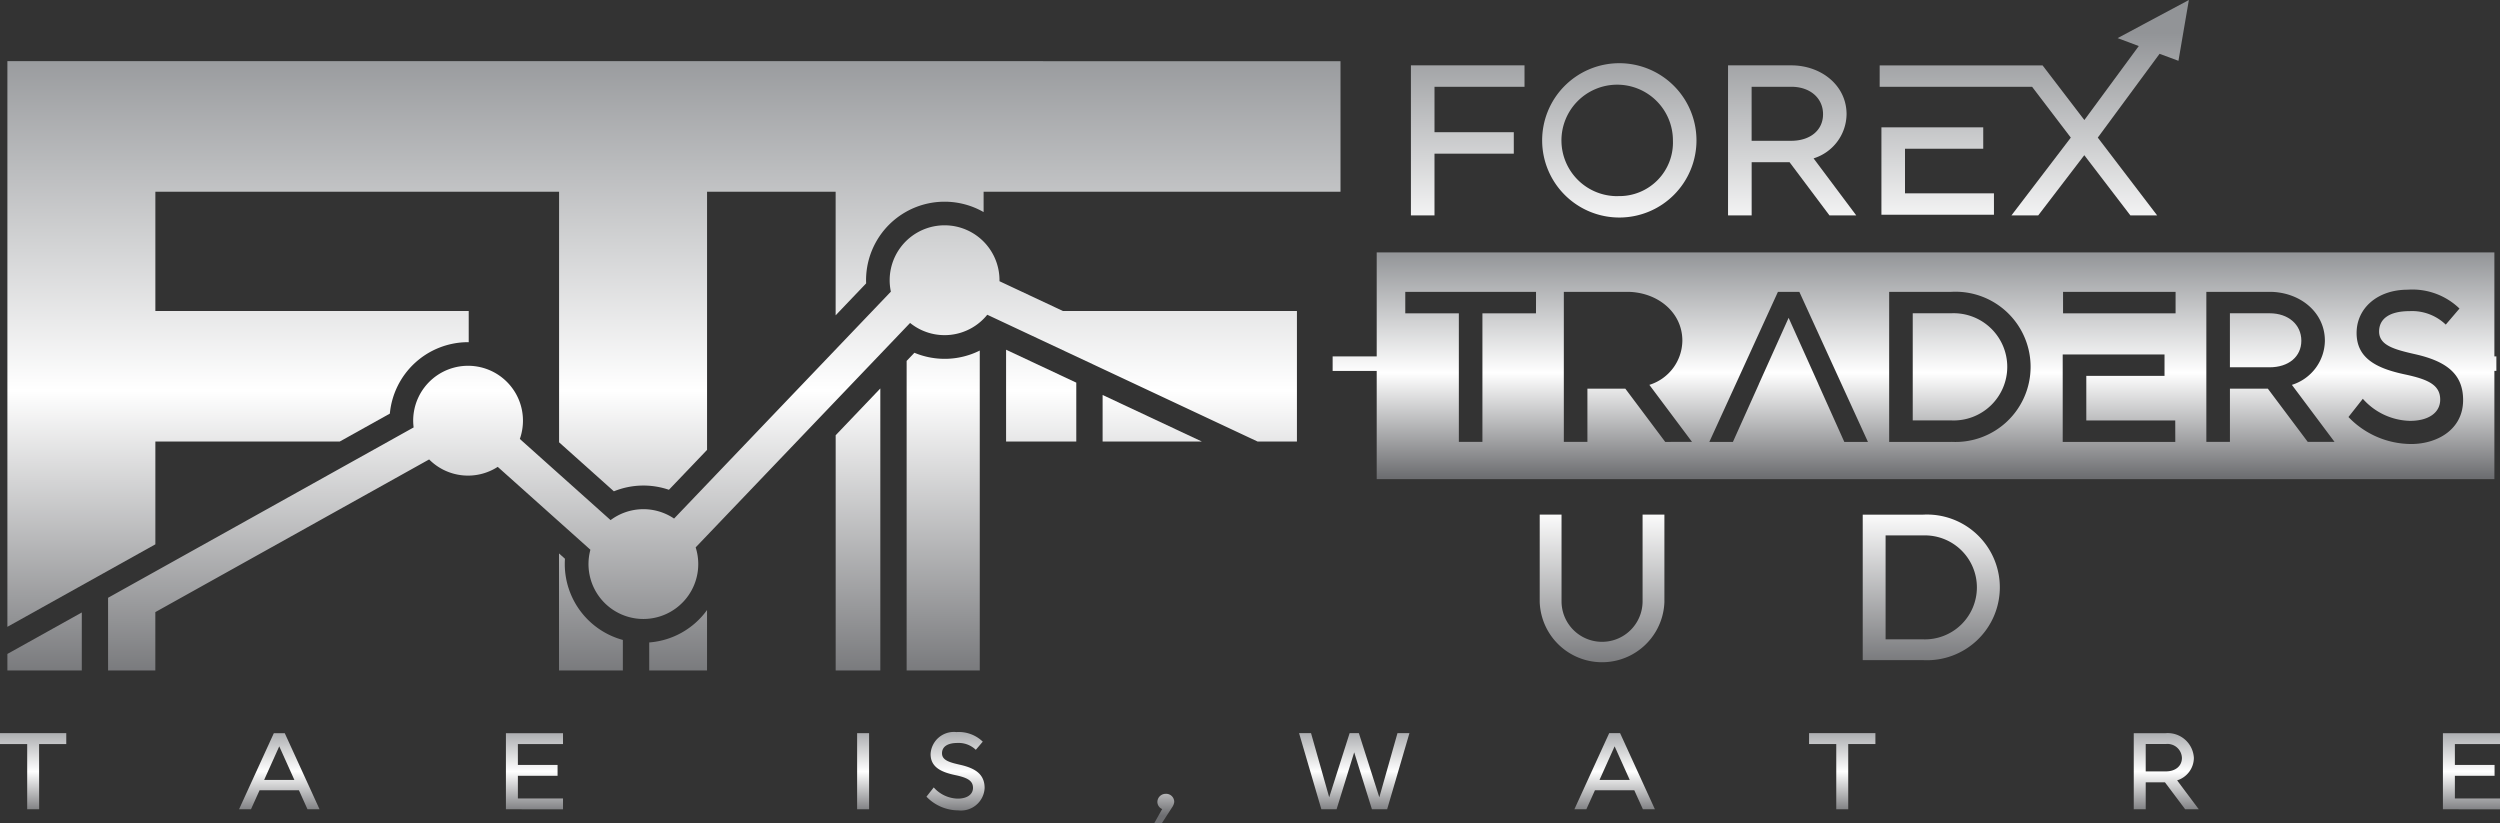 <?xml version="1.0" encoding="UTF-8"?> <svg xmlns="http://www.w3.org/2000/svg" xmlns:xlink="http://www.w3.org/1999/xlink" width="252" height="83" viewBox="0 0 252 83"><rect x="0" y="0" width="252" height="83" fill="#333333" stroke="none"/><defs><linearGradient id="a" x1="0.5" y1="-0.047" x2="0.5" y2="1.125" gradientUnits="objectBoundingBox"><stop offset="0" stop-color="#929497"></stop><stop offset="0.537" stop-color="#fff"></stop><stop offset="1" stop-color="#6d6e71"></stop></linearGradient><linearGradient id="b" x1="0.5" y1="-3.43" x2="0.5" y2="3.787" xlink:href="#a"></linearGradient><linearGradient id="c" x1="0.5" y1="-7.738" x2="0.5" y2="6.497" xlink:href="#a"></linearGradient><linearGradient id="d" x1="0.5" y1="-0.987" x2="0.5" y2="1.084" xlink:href="#a"></linearGradient><linearGradient id="e" x1="0.5" y1="-1.254" x2="0.5" y2="1.096" xlink:href="#a"></linearGradient><linearGradient id="f" x1="0.5" y1="-4.432" x2="0.5" y2="1.231" xlink:href="#a"></linearGradient><linearGradient id="g" x1="0.5" y1="-9.518" x2="0.5" y2="1.446" xlink:href="#a"></linearGradient><linearGradient id="h" x1="0.5" y1="-9.961" x2="0.5" y2="1.465" xlink:href="#a"></linearGradient><linearGradient id="i" x1="0.5" y1="-0.428" x2="0.5" y2="1.061" xlink:href="#a"></linearGradient><linearGradient id="j" x1="0.5" y1="-0.213" x2="0.5" y2="2.337" xlink:href="#a"></linearGradient><linearGradient id="l" x1="0.5" y1="-0.193" x2="0.5" y2="2.286" xlink:href="#a"></linearGradient><linearGradient id="n" x1="0.5" y1="-1.082" x2="0.5" y2="3.293" xlink:href="#a"></linearGradient><linearGradient id="o" x1="0.5" y1="-0.574" x2="0.5" y2="1.531" xlink:href="#a"></linearGradient><linearGradient id="p" x1="0.5" y1="-1.139" x2="0.5" y2="3.038" xlink:href="#a"></linearGradient><linearGradient id="r" x1="0.5" y1="-0.003" x2="0.5" y2="0.992" xlink:href="#a"></linearGradient><linearGradient id="s" x1="0.5" y1="0.155" x2="0.5" y2="1.931" xlink:href="#a"></linearGradient><linearGradient id="t" x1="0.5" y1="-1.348" x2="0.5" y2="1.103" xlink:href="#a"></linearGradient><linearGradient id="x" x1="0.5" y1="-0.167" x2="0.5" y2="1.084" xlink:href="#a"></linearGradient><linearGradient id="ae" x1="0.5" y1="-0.148" x2="0.5" y2="1.068" xlink:href="#a"></linearGradient><linearGradient id="ag" x1="0.5" y1="-2.481" x2="0.5" y2="0.738" xlink:href="#a"></linearGradient></defs><g transform="translate(611.095 1561.764)"><g transform="translate(-610.35 -1555.599)"><path d="M228.4,418.581H130V475.6l14.916-8.316V456.923H163.5l5.052-2.816a7.932,7.932,0,0,1,7.889-7.2c.021,0,.041,0,.061,0v-3.144H144.916V431.741h40.694V457l5.524,4.941a7.932,7.932,0,0,1,5.549-.154l3.843-4.022v-26.02h12.961V444.2l3.073-3.218c0-.1-.006-.209-.006-.313a7.916,7.916,0,0,1,11.849-6.875v-2.049h35.974v-13.16Z" transform="translate(-130 -418.581)" fill="url(#a)"></path><g transform="translate(83.486 29.085)"><path d="M420.328,503.739l-7.076-3.319v9.257h7.076Z" transform="translate(-396.07 -500.419)" fill="url(#b)"></path><path d="M440.629,513.261v4.693h10.006Z" transform="translate(-413.717 -508.697)" fill="url(#c)"></path><path d="M385.046,532.908h7.371V500.661a7.911,7.911,0,0,1-6.587.223l-.784.821Z" transform="translate(-377.888 -500.575)" fill="url(#d)"></path><path d="M369.411,511.413l-4.5,4.715v23.711h4.5Z" transform="translate(-364.906 -507.506)" fill="url(#e)"></path></g><g transform="translate(55.609 49.622)"><path d="M292.9,566.924a7.934,7.934,0,0,1-5.855-7.646c0-.179.006-.359.019-.539l-.6-.536V570H292.9Z" transform="translate(-286.47 -558.204)" fill="url(#f)"></path><path d="M312.042,577.521v2.825h5.827v-6.093A7.916,7.916,0,0,1,312.042,577.521Z" transform="translate(-302.954 -568.549)" fill="url(#g)"></path></g><g transform="translate(0 16.55)"><path d="M137.5,574.945l-7.5,4.181v1.665h7.5Z" transform="translate(-130 -535.923)" fill="url(#h)"></path><path d="M254.81,473.78l-6.392-3c0-.033,0-.065,0-.1a5.535,5.535,0,1,0-10.949,1.15l-21.853,22.875a5.521,5.521,0,0,0-6.4.156l-9.148-8.181a5.533,5.533,0,1,0-10.75-1.84,5.614,5.614,0,0,0,.045.677l-30.8,17.172v7.326h4.763v-5.882l27.6-15.39a5.522,5.522,0,0,0,6.914.749l9.342,8.355a5.532,5.532,0,1,0,10.609-.237l21.615-22.624a5.53,5.53,0,0,0,7.78-.827l27.246,12.78H278.4V473.78Z" transform="translate(-148.414 -465.148)" fill="url(#i)"></path></g></g><path d="M529.454,434.892h2.377V428.67h7.994V426.51h-7.994v-4.58h9.074v-2.16H529.454Z" transform="translate(-998.329 -1974.946)" fill="url(#j)"></path><path d="M528,562.623h2.334v-6.109h7.848v-2.122h-7.848v-4.5h8.909v-2.121H528Z" transform="translate(-997.39 -2057.738)" fill="url(#j)"></path><path d="M574.116,419.161A7.778,7.778,0,1,0,582,426.939,7.783,7.783,0,0,0,574.116,419.161Zm0,13.4a5.618,5.618,0,1,1,5.509-5.617A5.4,5.4,0,0,1,574.116,432.556Z" transform="translate(-1022.09 -1974.554)" fill="url(#l)"></path><path d="M631.667,424.695c0-2.916-2.571-4.925-5.574-4.925h-6.374v15.123H622.1v-5.358h3.823l4.019,5.358h2.7l-4.3-5.747A4.721,4.721,0,0,0,631.667,424.695Zm-9.571,2.679v-5.445h4c1.9,0,3.2,1.145,3.2,2.765s-1.3,2.679-3.2,2.679Z" transform="translate(-1056.628 -1974.946)" fill="url(#j)"></path><path d="M665.739,439.681h7.886v-2.16H663.362v8.815h11.343v-2.161h-8.966Z" transform="translate(-1084.81 -1986.452)" fill="url(#n)"></path><g transform="translate(-476.765 -1536.321)"><path d="M676.629,490.523h-3.89v10.8h3.89a5.405,5.405,0,1,0,0-10.8Z" transform="translate(-614.265 -484.388)" fill="url(#o)"></path><path d="M769.9,493.289c0-1.621-1.3-2.766-3.2-2.766h-4v5.445h4C768.6,495.968,769.9,494.909,769.9,493.289Z" transform="translate(-672.255 -484.388)" fill="url(#p)"></path><path d="M587.662,493.289c0-1.621-1.3-2.766-3.2-2.766h-4v5.445h4C586.367,495.968,587.662,494.909,587.662,493.289Z" transform="translate(-554.787 -484.388)" fill="url(#p)"></path><path d="M625.313,483.742v-10.48H512.651v10.48h-4.442v1.464h4.442v10.912H625.313V485.205h.2v-1.464ZM528.707,479.4h-5.4V492.36h-2.376V479.4h-5.4v-2.16h13.179Zm13.026,12.963L537.714,487H533.89v5.358h-2.377V477.236h6.374c3,0,5.574,2.009,5.574,4.926a4.721,4.721,0,0,1-3.327,4.451l4.3,5.747Zm18.052,0-2.619-5.833h.006l-3-6.676-3,6.676h.005l-2.62,5.833h-2.377l6.913-15.123h2.161l6.913,15.123Zm10.788,0h-6.266V477.236h6.266a7.573,7.573,0,1,1,0,15.123Zm22.575,0H581.8v-8.814h10.263v2.16h-7.885V490.2h8.966Zm.029-12.963H581.835v-2.16h11.343ZM606.5,492.36,602.48,487h-3.824v5.358h-2.377V477.236h6.374c3,0,5.574,2.009,5.574,4.926a4.721,4.721,0,0,1-3.327,4.451l4.3,5.747Zm10.433.216a8.793,8.793,0,0,1-6.33-2.722l1.448-1.837a6.549,6.549,0,0,0,4.753,2.226c1.9,0,3.047-.843,3.047-2.139,0-1.491-1.232-2.052-3.587-2.55-2.83-.605-4.839-1.62-4.839-4.17,0-2.528,2.139-4.364,5.142-4.364a6.84,6.84,0,0,1,5.228,1.9l-1.383,1.62a4.9,4.9,0,0,0-3.63-1.36c-2.117,0-3.09.821-3.09,2.052,0,1.4,1.534,1.815,3.631,2.291,3.154.713,4.838,1.987,4.838,4.623C622.16,491.15,619.5,492.576,616.932,492.576Z" transform="translate(-508.209 -473.262)" fill="url(#r)"></path></g><path d="M693.479,407.364l1.05-6.128-7.182,3.841,2.132.8-5.485,7.459-4.213-5.509H663.362v2.16h15.366l3.9,5.12-5.985,7.843h2.7l4.645-6.071,4.645,6.071h2.7l-5.985-7.843,6.227-8.447Z" transform="translate(-1084.986 -1963)" fill="url(#s)"></path><path d="M578.689,556.787a6.288,6.288,0,0,1-12.569,0v-8.8h2.2v8.8a4.085,4.085,0,0,0,8.169,0v-8.8h2.2Z" transform="translate(-1022.012 -2057.876)" fill="url(#t)"></path><path d="M624.281,562.651h-2.094L613.807,551.8v10.851h-2.3V547.988H613.6l8.379,10.851V547.988h2.3Z" transform="translate(-1051.321 -2057.875)" fill="url(#t)"></path><path d="M664.136,547.988h-6.075v14.664h6.075a7.343,7.343,0,1,0,0-14.664Zm0,12.569h-3.77V550.082h3.77a5.241,5.241,0,1,1,0,10.475Z" transform="translate(-1081.393 -2057.875)" fill="url(#t)"></path><path d="M708.7,562.481a8.528,8.528,0,0,1-6.138-2.639l1.4-1.781a6.348,6.348,0,0,0,4.608,2.157c1.844,0,2.953-.817,2.953-2.073,0-1.446-1.193-1.991-3.477-2.473-2.744-.585-4.692-1.571-4.692-4.042,0-2.451,2.073-4.232,4.986-4.232a6.628,6.628,0,0,1,5.069,1.844l-1.341,1.571a4.75,4.75,0,0,0-3.52-1.32c-2.052,0-3,.8-3,1.99,0,1.362,1.487,1.759,3.519,2.22,3.059.692,4.693,1.927,4.693,4.483C713.766,561.1,711.188,562.481,708.7,562.481Z" transform="translate(-1110.251 -2057.495)" fill="url(#t)"></path><g transform="translate(-611.095 -1487.97)"><path d="M131.851,617.886h-1.206V611.31H127.9v-1.1h6.685v1.1h-2.74Z" transform="translate(-127.905 -610.105)" fill="url(#x)"></path><path d="M164.272,615.168v2.718h-1.206v-7.672H166.3a2.637,2.637,0,0,1,2.828,2.5,2.4,2.4,0,0,1-1.688,2.258l2.181,2.915h-1.37l-2.039-2.718Zm0-1.1H166.3c.965,0,1.622-.537,1.622-1.359a1.455,1.455,0,0,0-1.622-1.4h-2.028Z" transform="translate(-150.57 -610.105)" fill="url(#x)"></path><path d="M197.769,615.968l-.866,1.918H195.7l3.507-7.672h1.1l3.507,7.672H202.6l-.866-1.918Zm.461-1.041h3.046l-1.523-3.387Z" transform="translate(-171.604 -610.105)" fill="url(#x)"></path><path d="M234.56,617.886v-7.672h3.178a3.842,3.842,0,1,1,0,7.672Zm3.178-1.1a2.742,2.742,0,1,0,0-5.48h-1.973v5.48Z" transform="translate(-196.655 -610.105)" fill="url(#x)"></path><path d="M271.881,617.886v-7.672h5.754v1.1h-4.548v2.1h4v1.1h-4v2.28h4.548v1.1Z" transform="translate(-220.884 -610.105)" fill="url(#x)"></path><path d="M329.565,610.214h.932l2.06,6.467,1.83-6.467h1.206l-2.247,7.672h-1.534l-1.787-5.743-1.775,5.743h-1.535l-2.246-7.672h1.206l1.83,6.467Z" transform="translate(-254.85 -610.105)" fill="url(#x)"></path><path d="M373.018,610.214v7.672h-1.206v-7.672Z" transform="translate(-285.414 -610.105)" fill="url(#x)"></path><path d="M394.577,609.906a3.468,3.468,0,0,1,2.652.965l-.7.822a2.487,2.487,0,0,0-1.841-.691c-1.074,0-1.567.417-1.567,1.041,0,.713.778.921,1.841,1.162,1.6.362,2.455,1.008,2.455,2.346a2.384,2.384,0,0,1-2.652,2.247,4.462,4.462,0,0,1-3.211-1.381l.735-.932a3.322,3.322,0,0,0,2.411,1.129c.965,0,1.545-.428,1.545-1.085,0-.756-.625-1.041-1.819-1.293-1.436-.307-2.455-.822-2.455-2.115A2.348,2.348,0,0,1,394.577,609.906Z" transform="translate(-298.167 -609.906)" fill="url(#ae)"></path><path d="M424.863,617.886v-7.672h5.754v1.1h-4.548v2.1h4v1.1h-4v2.28h4.548v1.1Z" transform="translate(-319.679 -610.105)" fill="url(#x)"></path><path d="M457.475,627.422a.812.812,0,0,1,.877.833,1.192,1.192,0,0,1-.219.537l-1.041,1.611h-.767l.811-1.447a.789.789,0,0,1-.482-.7A.83.83,0,0,1,457.475,627.422Z" transform="translate(-339.99 -621.197)" fill="url(#ag)"></path><path d="M502.719,610.214h.932l2.061,6.467,1.83-6.467h1.206l-2.247,7.672h-1.534l-1.787-5.743-1.775,5.743h-1.535l-2.246-7.672h1.206l1.83,6.467Z" transform="translate(-366.677 -610.105)" fill="url(#x)"></path><path d="M544.812,617.886v-7.672h5.754v1.1h-4.548v2.1h4v1.1h-4v2.28h4.548v1.1Z" transform="translate(-397.141 -610.105)" fill="url(#x)"></path><path d="M578.036,615.968l-.866,1.918h-1.206l3.507-7.672h1.1l3.507,7.672H582.87L582,615.968Zm.46-1.041h3.047l-1.523-3.387Z" transform="translate(-417.265 -610.105)" fill="url(#x)"></path><path d="M616.033,610.214v6.576h4.6v1.1h-5.809v-7.672Z" transform="translate(-442.357 -610.105)" fill="url(#x)"></path><path d="M646.686,617.886H645.48V611.31h-2.74v-1.1h6.686v1.1h-2.74Z" transform="translate(-460.385 -610.105)" fill="url(#x)"></path><path d="M679.107,610.214v3.2h4v-3.2h1.206v7.672h-1.206V614.51h-4v3.376H677.9v-7.672Z" transform="translate(-483.091 -610.105)" fill="url(#x)"></path><path d="M736.63,615.168v2.718h-1.206v-7.672h3.233a2.637,2.637,0,0,1,2.828,2.5,2.4,2.4,0,0,1-1.688,2.258l2.181,2.915h-1.37l-2.039-2.718Zm0-1.1h2.028c.965,0,1.622-.537,1.622-1.359a1.455,1.455,0,0,0-1.622-1.4H736.63Z" transform="translate(-520.342 -610.105)" fill="url(#x)"></path><path d="M771.266,610.214v7.672h-1.206v-7.672Z" transform="translate(-542.669 -610.105)" fill="url(#x)"></path><path d="M792.825,609.906a3.468,3.468,0,0,1,2.652.965l-.7.822a2.487,2.487,0,0,0-1.841-.691c-1.074,0-1.567.417-1.567,1.041,0,.713.778.921,1.841,1.162,1.6.362,2.455,1.008,2.455,2.346a2.384,2.384,0,0,1-2.652,2.247,4.462,4.462,0,0,1-3.211-1.381l.735-.932a3.322,3.322,0,0,0,2.411,1.129c.964,0,1.545-.428,1.545-1.085,0-.756-.625-1.041-1.819-1.293-1.436-.307-2.455-.822-2.455-2.115A2.348,2.348,0,0,1,792.825,609.906Z" transform="translate(-555.393 -609.906)" fill="url(#ae)"></path><path d="M823.111,617.886v-7.672h5.754v1.1h-4.548v2.1h4v1.1h-4v2.28h4.548v1.1Z" transform="translate(-576.865 -610.105)" fill="url(#x)"></path></g></g></svg> 
